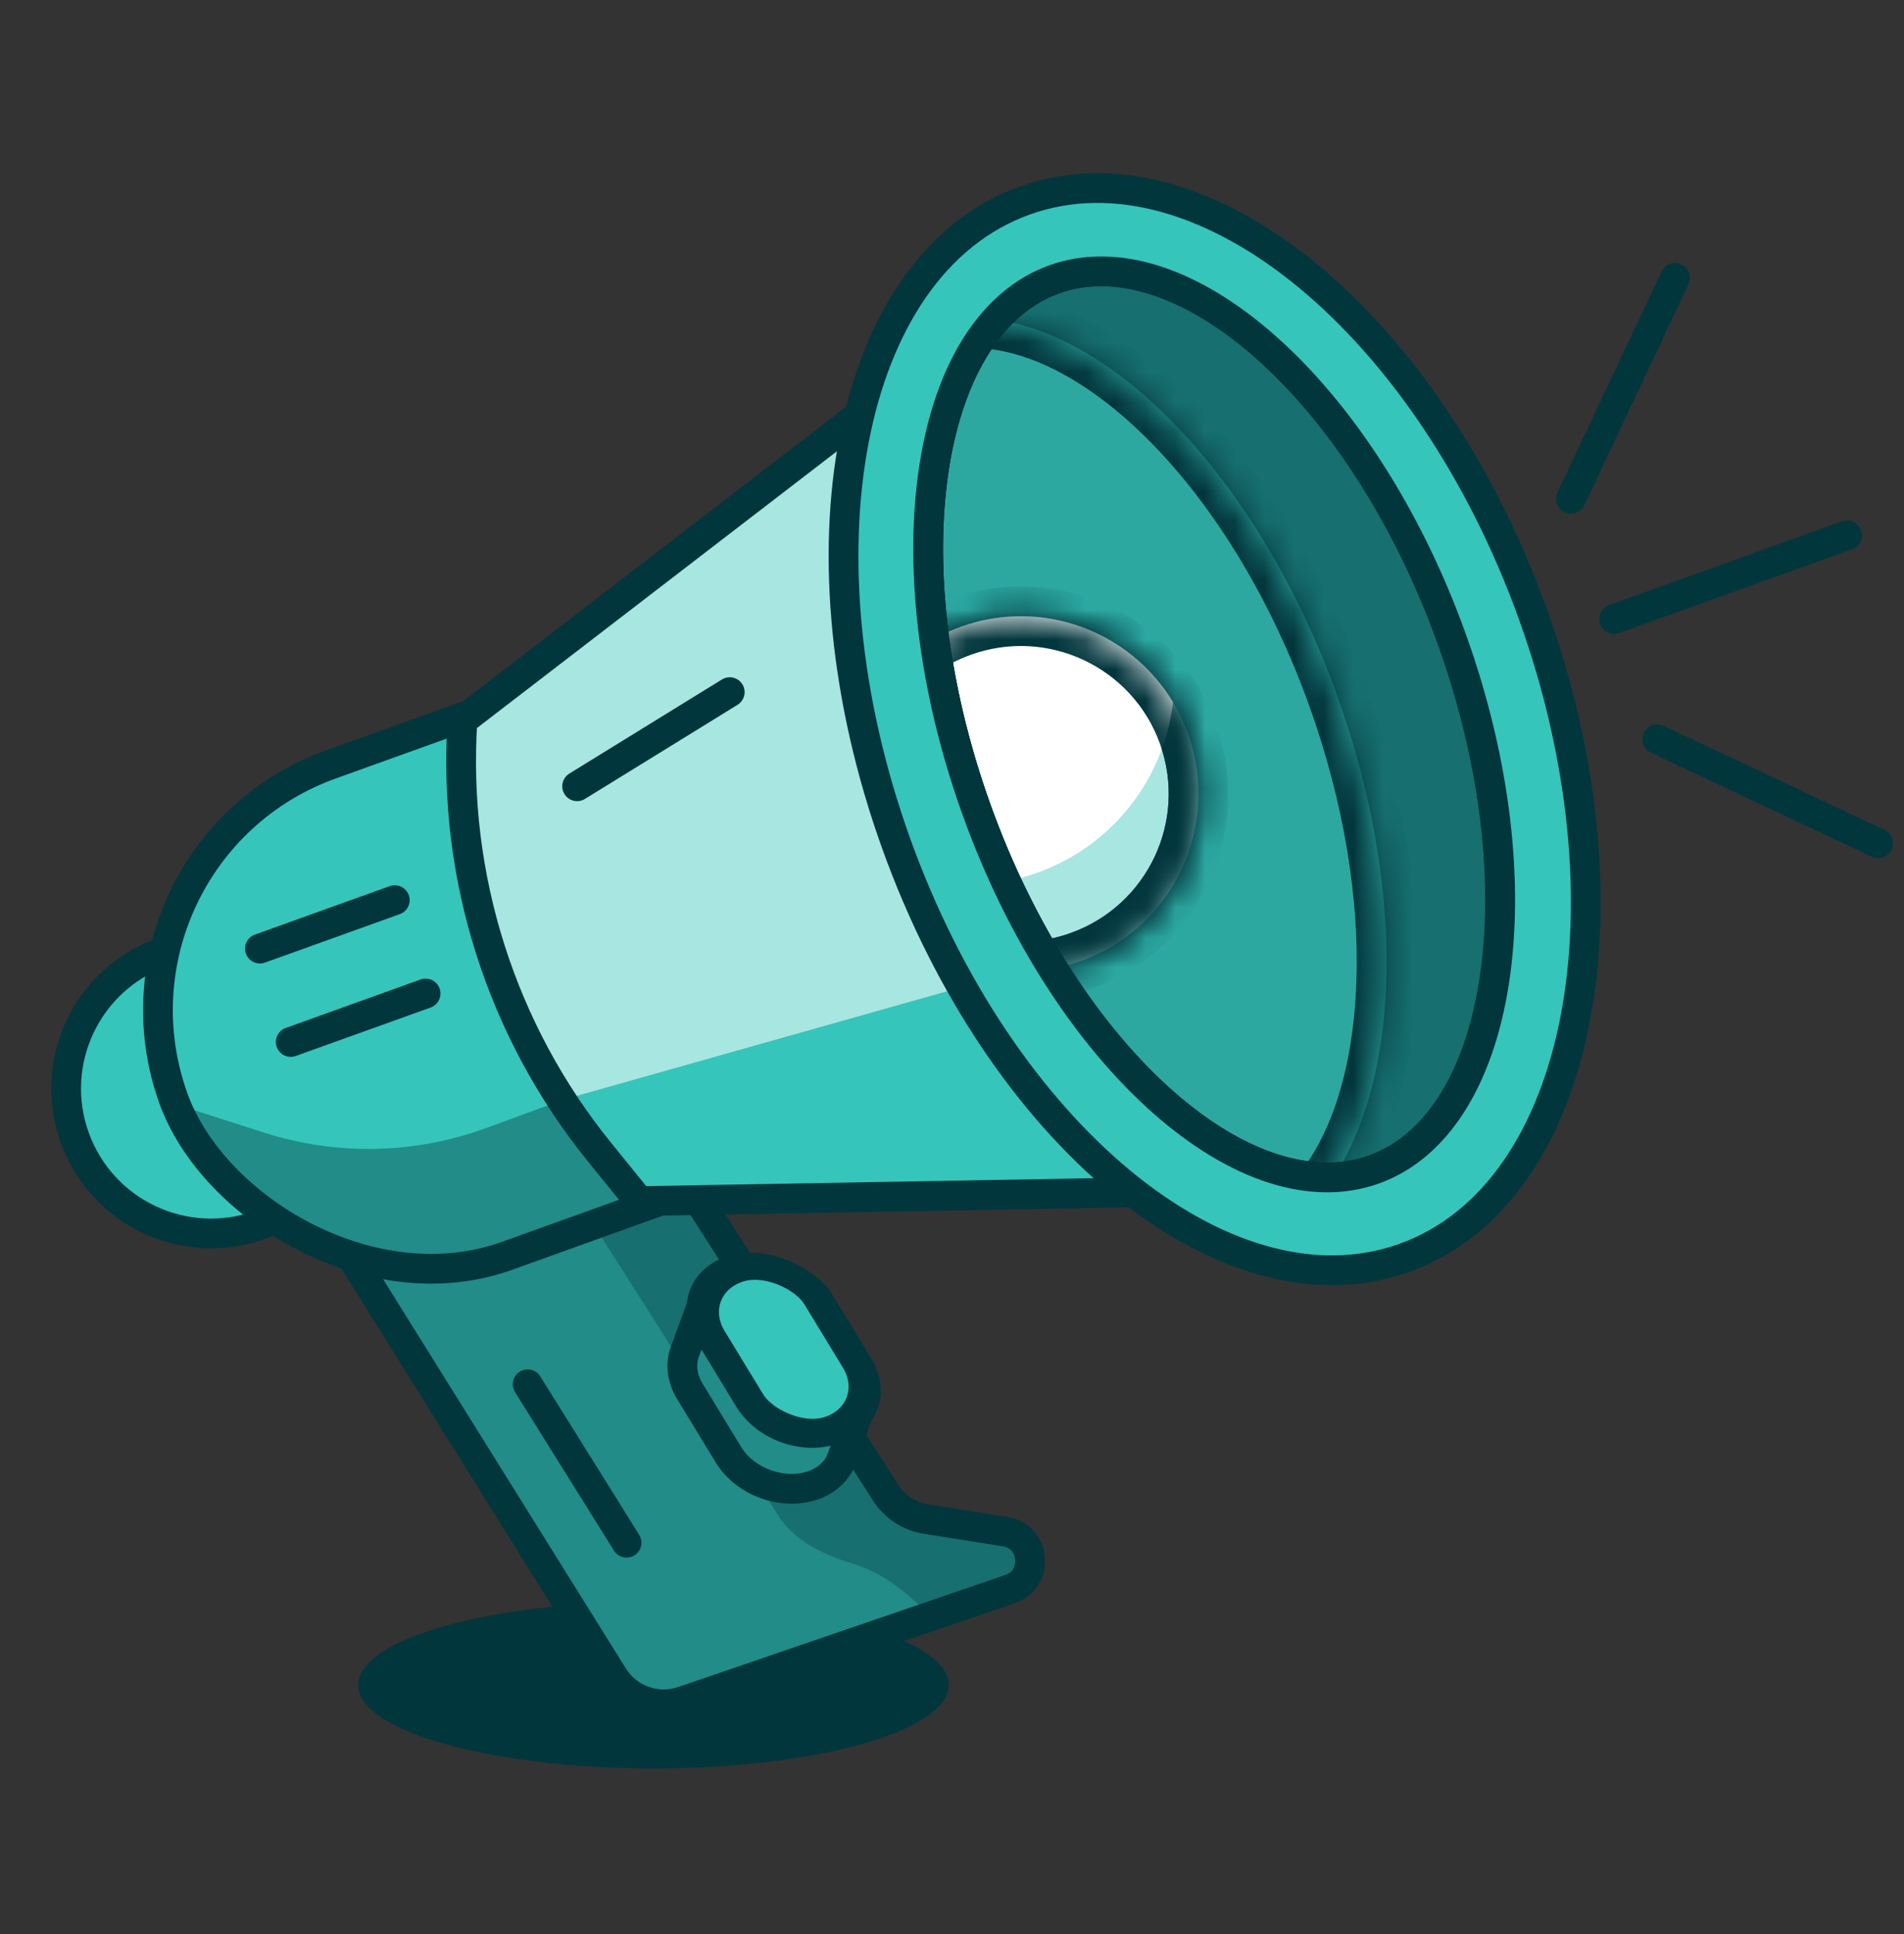 <svg width="64" height="65" viewBox="0 0 64 65" fill="none" xmlns="http://www.w3.org/2000/svg">
<rect x="0" y="0" width="64" height="65" fill="#333333" stroke="none"/>
<path d="M31.89 56.63C31.89 58.177 27.446 59.432 21.964 59.432C16.481 59.432 12.037 58.177 12.037 56.63C12.037 55.083 16.481 53.828 21.964 53.828C27.446 53.828 31.89 55.083 31.89 56.63Z" fill="#02363D"/>
<path d="M8.529 36.965C7.845 35.867 8.367 34.418 9.594 34.009L16.236 31.796C17.106 31.506 18.061 31.844 18.554 32.616L29.762 50.158C30.071 50.64 30.571 50.967 31.137 51.056L33.782 51.473C34.812 51.636 34.937 53.069 33.95 53.407L22.957 57.172C22.077 57.473 21.105 57.128 20.613 56.338L8.529 36.965Z" fill="#218C88"/>
<path d="M17.455 32.588C16.227 32.997 15.706 34.446 16.39 35.544L26.159 50.932C26.709 51.799 27.688 52.252 28.67 52.554C30.185 53.02 30.86 54.054 31.396 54.322L33.95 53.408C34.937 53.07 34.812 51.636 33.782 51.474L31.137 51.057C30.571 50.968 30.071 50.641 29.762 50.158L18.554 32.617C18.481 32.503 18.398 32.398 18.307 32.304L17.455 32.588Z" fill="#176F6F"/>
<path d="M8.529 36.965C7.845 35.867 8.367 34.418 9.594 34.009L16.236 31.796C17.106 31.506 18.061 31.844 18.554 32.616L29.762 50.158C30.071 50.64 30.571 50.967 31.137 51.056L33.782 51.473C34.812 51.636 34.937 53.069 33.95 53.407L22.957 57.172C22.077 57.473 21.105 57.128 20.613 56.338L8.529 36.965Z" stroke="#02363D"/>
<path d="M17.737 46.523L21.061 51.848" stroke="#02363D" stroke-linecap="round"/>
<circle cx="7.093" cy="36.585" r="4.869" transform="rotate(-19.765 7.093 36.585)" fill="#36C5BA" stroke="#02363D"/>
<rect x="2.862" y="28.659" width="25.31" height="17.545" rx="8.772" transform="rotate(-19.765 2.862 28.659)" fill="#36C5BA"/>
<path d="M8.737 31.881L13.27 30.252" stroke="#02363D" stroke-linecap="round"/>
<path d="M27.082 36.99C26.185 38.056 25.003 38.907 23.597 39.412L16.792 41.858C12.67 43.339 8.139 41.303 6.482 37.297L8.86 38.061C11.307 38.848 13.947 38.794 16.36 37.906L20.343 36.44C22.679 35.58 25.115 35.874 27.082 36.99Z" fill="#218C88"/>
<rect x="2.862" y="28.659" width="25.31" height="17.545" rx="8.772" transform="rotate(-19.765 2.862 28.659)" stroke="#02363D"/>
<path d="M15.545 24.212L35.241 9.071L45.385 37.301C45.848 38.59 44.907 39.953 43.538 39.977L21.487 40.367L20.167 38.74C16.85 34.653 15.199 29.464 15.545 24.212Z" fill="#A8E6E1"/>
<path d="M41.138 40.019L21.487 40.367L20.167 38.74C19.759 38.238 19.187 37.521 18.83 36.987L36.521 31.991L41.138 40.019Z" fill="#36C5BA"/>
<path d="M15.545 24.212L35.241 9.071L45.385 37.301C45.848 38.59 44.907 39.953 43.538 39.977L21.487 40.367L20.167 38.74C16.85 34.653 15.199 29.464 15.545 24.212Z" stroke="#02363D"/>
<path d="M9.773 35.019L14.306 33.39" stroke="#02363D" stroke-linecap="round"/>
<path d="M19.399 26.425L24.529 23.262" stroke="#02363D" stroke-linecap="round"/>
<ellipse cx="40.812" cy="24.346" rx="8.988" ry="16.394" transform="rotate(-19.765 40.812 24.346)" fill="#176F6F"/>
<mask id="path-17-inside-1_13579_19959" fill="white">
<path fill-rule="evenodd" clip-rule="evenodd" d="M32.851 10.697C37.204 10.818 42.288 15.977 44.95 23.383C47.391 30.177 47.056 36.81 44.453 40.07C40.1 39.95 35.016 34.791 32.354 27.384C29.913 20.591 30.248 13.958 32.851 10.697Z"/>
</mask>
<path fill-rule="evenodd" clip-rule="evenodd" d="M32.851 10.697C37.204 10.818 42.288 15.977 44.95 23.383C47.391 30.177 47.056 36.81 44.453 40.07C40.1 39.95 35.016 34.791 32.354 27.384C29.913 20.591 30.248 13.958 32.851 10.697Z" fill="#2CA8A1"/>
<path d="M32.851 10.697L32.879 9.698L32.381 9.684L32.07 10.073L32.851 10.697ZM44.453 40.07L44.425 41.07L44.923 41.084L45.234 40.694L44.453 40.07ZM32.824 11.697C34.63 11.747 36.757 12.865 38.814 15.002C40.852 17.117 42.719 20.132 44.009 23.721L45.891 23.045C44.519 19.228 42.514 15.96 40.255 13.614C38.017 11.29 35.425 9.768 32.879 9.698L32.824 11.697ZM44.009 23.721C45.191 27.012 45.692 30.242 45.593 33.016C45.494 35.809 44.791 38.044 43.671 39.446L45.234 40.694C46.718 38.836 47.484 36.124 47.592 33.087C47.701 30.031 47.149 26.548 45.891 23.045L44.009 23.721ZM44.48 39.071C42.674 39.021 40.547 37.903 38.49 35.766C36.453 33.65 34.585 30.635 33.295 27.046L31.413 27.723C32.785 31.54 34.791 34.808 37.049 37.153C39.287 39.478 41.879 41 44.425 41.07L44.48 39.071ZM33.295 27.046C32.113 23.756 31.612 20.526 31.71 17.752C31.81 14.958 32.513 12.723 33.633 11.321L32.07 10.073C30.586 11.932 29.82 14.644 29.712 17.68C29.603 20.736 30.155 24.22 31.413 27.723L33.295 27.046Z" fill="#02363D" mask="url(#path-17-inside-1_13579_19959)"/>
<mask id="path-19-inside-2_13579_19959" fill="white">
<path fill-rule="evenodd" clip-rule="evenodd" d="M34.847 32.626C33.89 31.061 33.041 29.298 32.354 27.385C31.667 25.472 31.199 23.572 30.941 21.756C31.353 21.474 31.807 21.24 32.298 21.063C35.4 19.949 38.818 21.56 39.933 24.662C41.047 27.764 39.436 31.181 36.334 32.296C35.843 32.473 35.343 32.581 34.847 32.626Z"/>
</mask>
<path fill-rule="evenodd" clip-rule="evenodd" d="M34.847 32.626C33.89 31.061 33.041 29.298 32.354 27.385C31.667 25.472 31.199 23.572 30.941 21.756C31.353 21.474 31.807 21.24 32.298 21.063C35.4 19.949 38.818 21.56 39.933 24.662C41.047 27.764 39.436 31.181 36.334 32.296C35.843 32.473 35.343 32.581 34.847 32.626Z" fill="#A8E6E1"/>
<path d="M34.847 32.626L33.993 33.147L34.317 33.677L34.936 33.621L34.847 32.626ZM30.941 21.756L30.376 20.931L29.863 21.282L29.951 21.897L30.941 21.756ZM35.7 32.104C34.78 30.599 33.96 28.898 33.295 27.047L31.413 27.723C32.123 29.698 33.001 31.522 33.993 33.147L35.7 32.104ZM33.295 27.047C32.63 25.196 32.18 23.362 31.931 21.615L29.951 21.897C30.219 23.782 30.703 25.748 31.413 27.723L33.295 27.047ZM31.506 22.581C31.848 22.347 32.226 22.152 32.636 22.005L31.96 20.122C31.388 20.328 30.858 20.602 30.376 20.931L31.506 22.581ZM32.636 22.005C35.218 21.077 38.064 22.418 38.992 25L40.874 24.323C39.572 20.702 35.582 18.821 31.96 20.122L32.636 22.005ZM38.992 25C39.919 27.582 38.578 30.427 35.996 31.355L36.673 33.237C40.294 31.936 42.175 27.945 40.874 24.323L38.992 25ZM35.996 31.355C35.586 31.503 35.17 31.593 34.757 31.63L34.936 33.621C35.517 33.569 36.1 33.443 36.673 33.237L35.996 31.355Z" fill="#02363D" mask="url(#path-19-inside-2_13579_19959)"/>
<path fill-rule="evenodd" clip-rule="evenodd" d="M39.431 23.603C39.129 26.135 37.439 28.406 34.876 29.327C34.353 29.515 33.823 29.637 33.294 29.696C32.955 28.954 32.641 28.183 32.354 27.385C31.667 25.472 31.199 23.572 30.941 21.757C31.353 21.475 31.807 21.24 32.298 21.064C35.024 20.084 37.995 21.21 39.431 23.603Z" fill="white"/>
<mask id="path-22-inside-3_13579_19959" fill="white">
<path fill-rule="evenodd" clip-rule="evenodd" d="M34.847 32.626C33.89 31.061 33.041 29.298 32.354 27.385C31.667 25.472 31.199 23.572 30.941 21.756C31.353 21.474 31.807 21.24 32.298 21.063C35.4 19.949 38.818 21.56 39.933 24.662C41.047 27.764 39.436 31.181 36.334 32.296C35.843 32.473 35.343 32.581 34.847 32.626Z"/>
</mask>
<path d="M34.847 32.626L33.993 33.147L34.317 33.677L34.936 33.621L34.847 32.626ZM30.941 21.756L30.376 20.931L29.863 21.282L29.951 21.897L30.941 21.756ZM35.7 32.104C34.78 30.599 33.96 28.898 33.295 27.047L31.413 27.723C32.123 29.698 33.001 31.522 33.993 33.147L35.7 32.104ZM33.295 27.047C32.63 25.196 32.18 23.362 31.931 21.615L29.951 21.897C30.219 23.782 30.703 25.748 31.413 27.723L33.295 27.047ZM31.506 22.581C31.848 22.347 32.226 22.152 32.636 22.005L31.96 20.122C31.388 20.328 30.858 20.602 30.376 20.931L31.506 22.581ZM32.636 22.005C35.218 21.077 38.064 22.418 38.992 25L40.874 24.323C39.572 20.702 35.582 18.821 31.96 20.122L32.636 22.005ZM38.992 25C39.919 27.582 38.578 30.427 35.996 31.355L36.673 33.237C40.294 31.936 42.175 27.945 40.874 24.323L38.992 25ZM35.996 31.355C35.586 31.503 35.17 31.593 34.757 31.63L34.936 33.621C35.517 33.569 36.1 33.443 36.673 33.237L35.996 31.355Z" fill="#02363D" mask="url(#path-22-inside-3_13579_19959)"/>
<path d="M48.8 21.476C50.308 25.672 50.731 29.784 50.219 33.028C49.704 36.293 48.271 38.554 46.187 39.303C44.103 40.052 41.558 39.22 39.083 37.03C36.623 34.853 34.333 31.413 32.825 27.216C31.317 23.019 30.893 18.908 31.405 15.664C31.921 12.399 33.354 10.137 35.438 9.388C37.522 8.639 40.067 9.472 42.542 11.662C45.002 13.838 47.292 17.279 48.8 21.476Z" stroke="#02363D"/>
<path d="M47.212 42.272C50.272 41.172 52.206 38.114 52.95 34.229C53.697 30.332 53.274 25.505 51.533 20.66C49.791 15.814 47.046 11.822 43.989 9.291C40.942 6.768 37.504 5.641 34.445 6.74C31.385 7.839 29.451 10.897 28.707 14.782C27.96 18.68 28.384 23.507 30.125 28.352C31.866 33.198 34.611 37.19 37.668 39.721C40.715 42.243 44.153 43.371 47.212 42.272ZM48.8 21.476C50.308 25.672 50.731 29.784 50.219 33.028C49.704 36.293 48.271 38.554 46.187 39.303C44.103 40.052 41.558 39.22 39.083 37.03C36.623 34.853 34.333 31.413 32.825 27.216C31.317 23.019 30.893 18.908 31.405 15.664C31.921 12.399 33.354 10.137 35.438 9.388C37.522 8.639 40.067 9.472 42.542 11.662C45.002 13.838 47.292 17.279 48.8 21.476Z" fill="#36C5BA" stroke="#02363D"/>
<path d="M54.254 20.804L62.087 17.989" stroke="#02363D" stroke-linecap="round"/>
<path d="M52.803 16.765L56.305 9.335" stroke="#02363D" stroke-linecap="round"/>
<path d="M63.135 28.345L55.705 24.843" stroke="#02363D" stroke-linecap="round"/>
<path fill-rule="evenodd" clip-rule="evenodd" d="M23.709 43.555C23.858 43.15 24.2 42.816 24.702 42.65C25.705 42.318 26.964 42.78 27.514 43.683L28.811 45.813C29.081 46.256 29.13 46.722 28.992 47.121L28.302 48.998C28.441 48.599 28.391 48.133 28.122 47.691L26.825 45.56C26.275 44.657 25.016 44.195 24.013 44.528C23.511 44.694 23.168 45.027 23.02 45.432L23.709 43.555Z" fill="#AAAAAA"/>
<path fill-rule="evenodd" clip-rule="evenodd" d="M27.99 48.05L27.301 49.928L27.99 48.05Z" fill="#AAAAAA"/>
<path fill-rule="evenodd" clip-rule="evenodd" d="M27.99 48.051C26.987 48.383 25.728 47.921 25.178 47.018L23.881 44.888C23.606 44.436 23.56 43.96 23.709 43.555L23.02 45.433C22.871 45.838 22.916 46.314 23.191 46.765L24.489 48.896C25.039 49.798 26.298 50.261 27.301 49.928L27.301 49.927C27.813 49.758 28.159 49.414 28.302 48.998L28.974 47.17C28.98 47.154 28.986 47.137 28.992 47.121L28.974 47.17C28.821 47.563 28.482 47.887 27.99 48.05L27.99 48.051Z" fill="#218C88"/>
<path d="M27.99 48.051L28.147 48.526L28.376 48.45L28.459 48.223L27.99 48.051ZM25.178 47.018L24.751 47.278L25.178 47.018ZM23.881 44.888L23.454 45.148L23.454 45.148L23.881 44.888ZM23.02 45.433L22.55 45.261L23.02 45.433ZM23.191 46.765L23.619 46.505L23.619 46.505L23.191 46.765ZM24.489 48.896L24.062 49.156L24.489 48.896ZM27.301 49.928L27.458 50.403L27.687 50.327L27.77 50.1L27.301 49.928ZM27.301 49.927L27.144 49.453L26.915 49.529L26.832 49.755L27.301 49.927ZM28.302 48.998L27.833 48.826L27.83 48.835L28.302 48.998ZM28.992 47.121L29.464 47.284L28.522 46.949L28.992 47.121ZM27.99 48.05L27.833 47.575L27.604 47.651L27.521 47.877L27.99 48.05ZM27.833 47.576C27.05 47.835 26.034 47.462 25.605 46.758L24.751 47.278C25.422 48.38 26.923 48.931 28.147 48.526L27.833 47.576ZM25.605 46.758L24.308 44.627L23.454 45.148L24.751 47.278L25.605 46.758ZM24.308 44.627C24.104 44.292 24.088 43.974 24.178 43.728L23.24 43.383C23.033 43.946 23.108 44.58 23.454 45.148L24.308 44.627ZM23.24 43.383L22.55 45.261L23.489 45.605L24.178 43.728L23.24 43.383ZM22.55 45.261C22.344 45.823 22.419 46.458 22.764 47.025L23.619 46.505C23.414 46.169 23.398 45.852 23.489 45.605L22.55 45.261ZM22.764 47.025L24.062 49.156L24.916 48.636L23.619 46.505L22.764 47.025ZM24.062 49.156C24.733 50.257 26.234 50.809 27.458 50.403L27.143 49.454C26.361 49.713 25.345 49.34 24.916 48.636L24.062 49.156ZM27.77 50.1L27.77 50.1L26.832 49.755L26.831 49.756L27.77 50.1ZM27.459 50.402C28.102 50.188 28.575 49.74 28.775 49.162L27.83 48.835C27.742 49.088 27.524 49.327 27.144 49.453L27.459 50.402ZM28.772 49.171L29.443 47.342L28.505 46.997L27.833 48.826L28.772 49.171ZM28.519 46.958C28.516 46.968 28.512 46.978 28.508 46.988L29.44 47.351C29.448 47.329 29.457 47.307 29.464 47.284L28.519 46.958ZM29.443 47.342L29.461 47.293L28.522 46.949L28.505 46.997L29.443 47.342ZM28.508 46.988C28.414 47.229 28.198 47.454 27.833 47.575L28.147 48.525C28.765 48.32 29.227 47.898 29.44 47.351L28.508 46.988ZM27.521 47.877L27.52 47.878L28.459 48.223L28.459 48.222L27.521 47.877Z" fill="#02363D"/>
<rect width="3.828" height="6.322" rx="1.914" transform="matrix(0.949 -0.315 0.52 0.854 22.885 43.252)" fill="#36C5BA" stroke="#02363D"/>
</svg>
